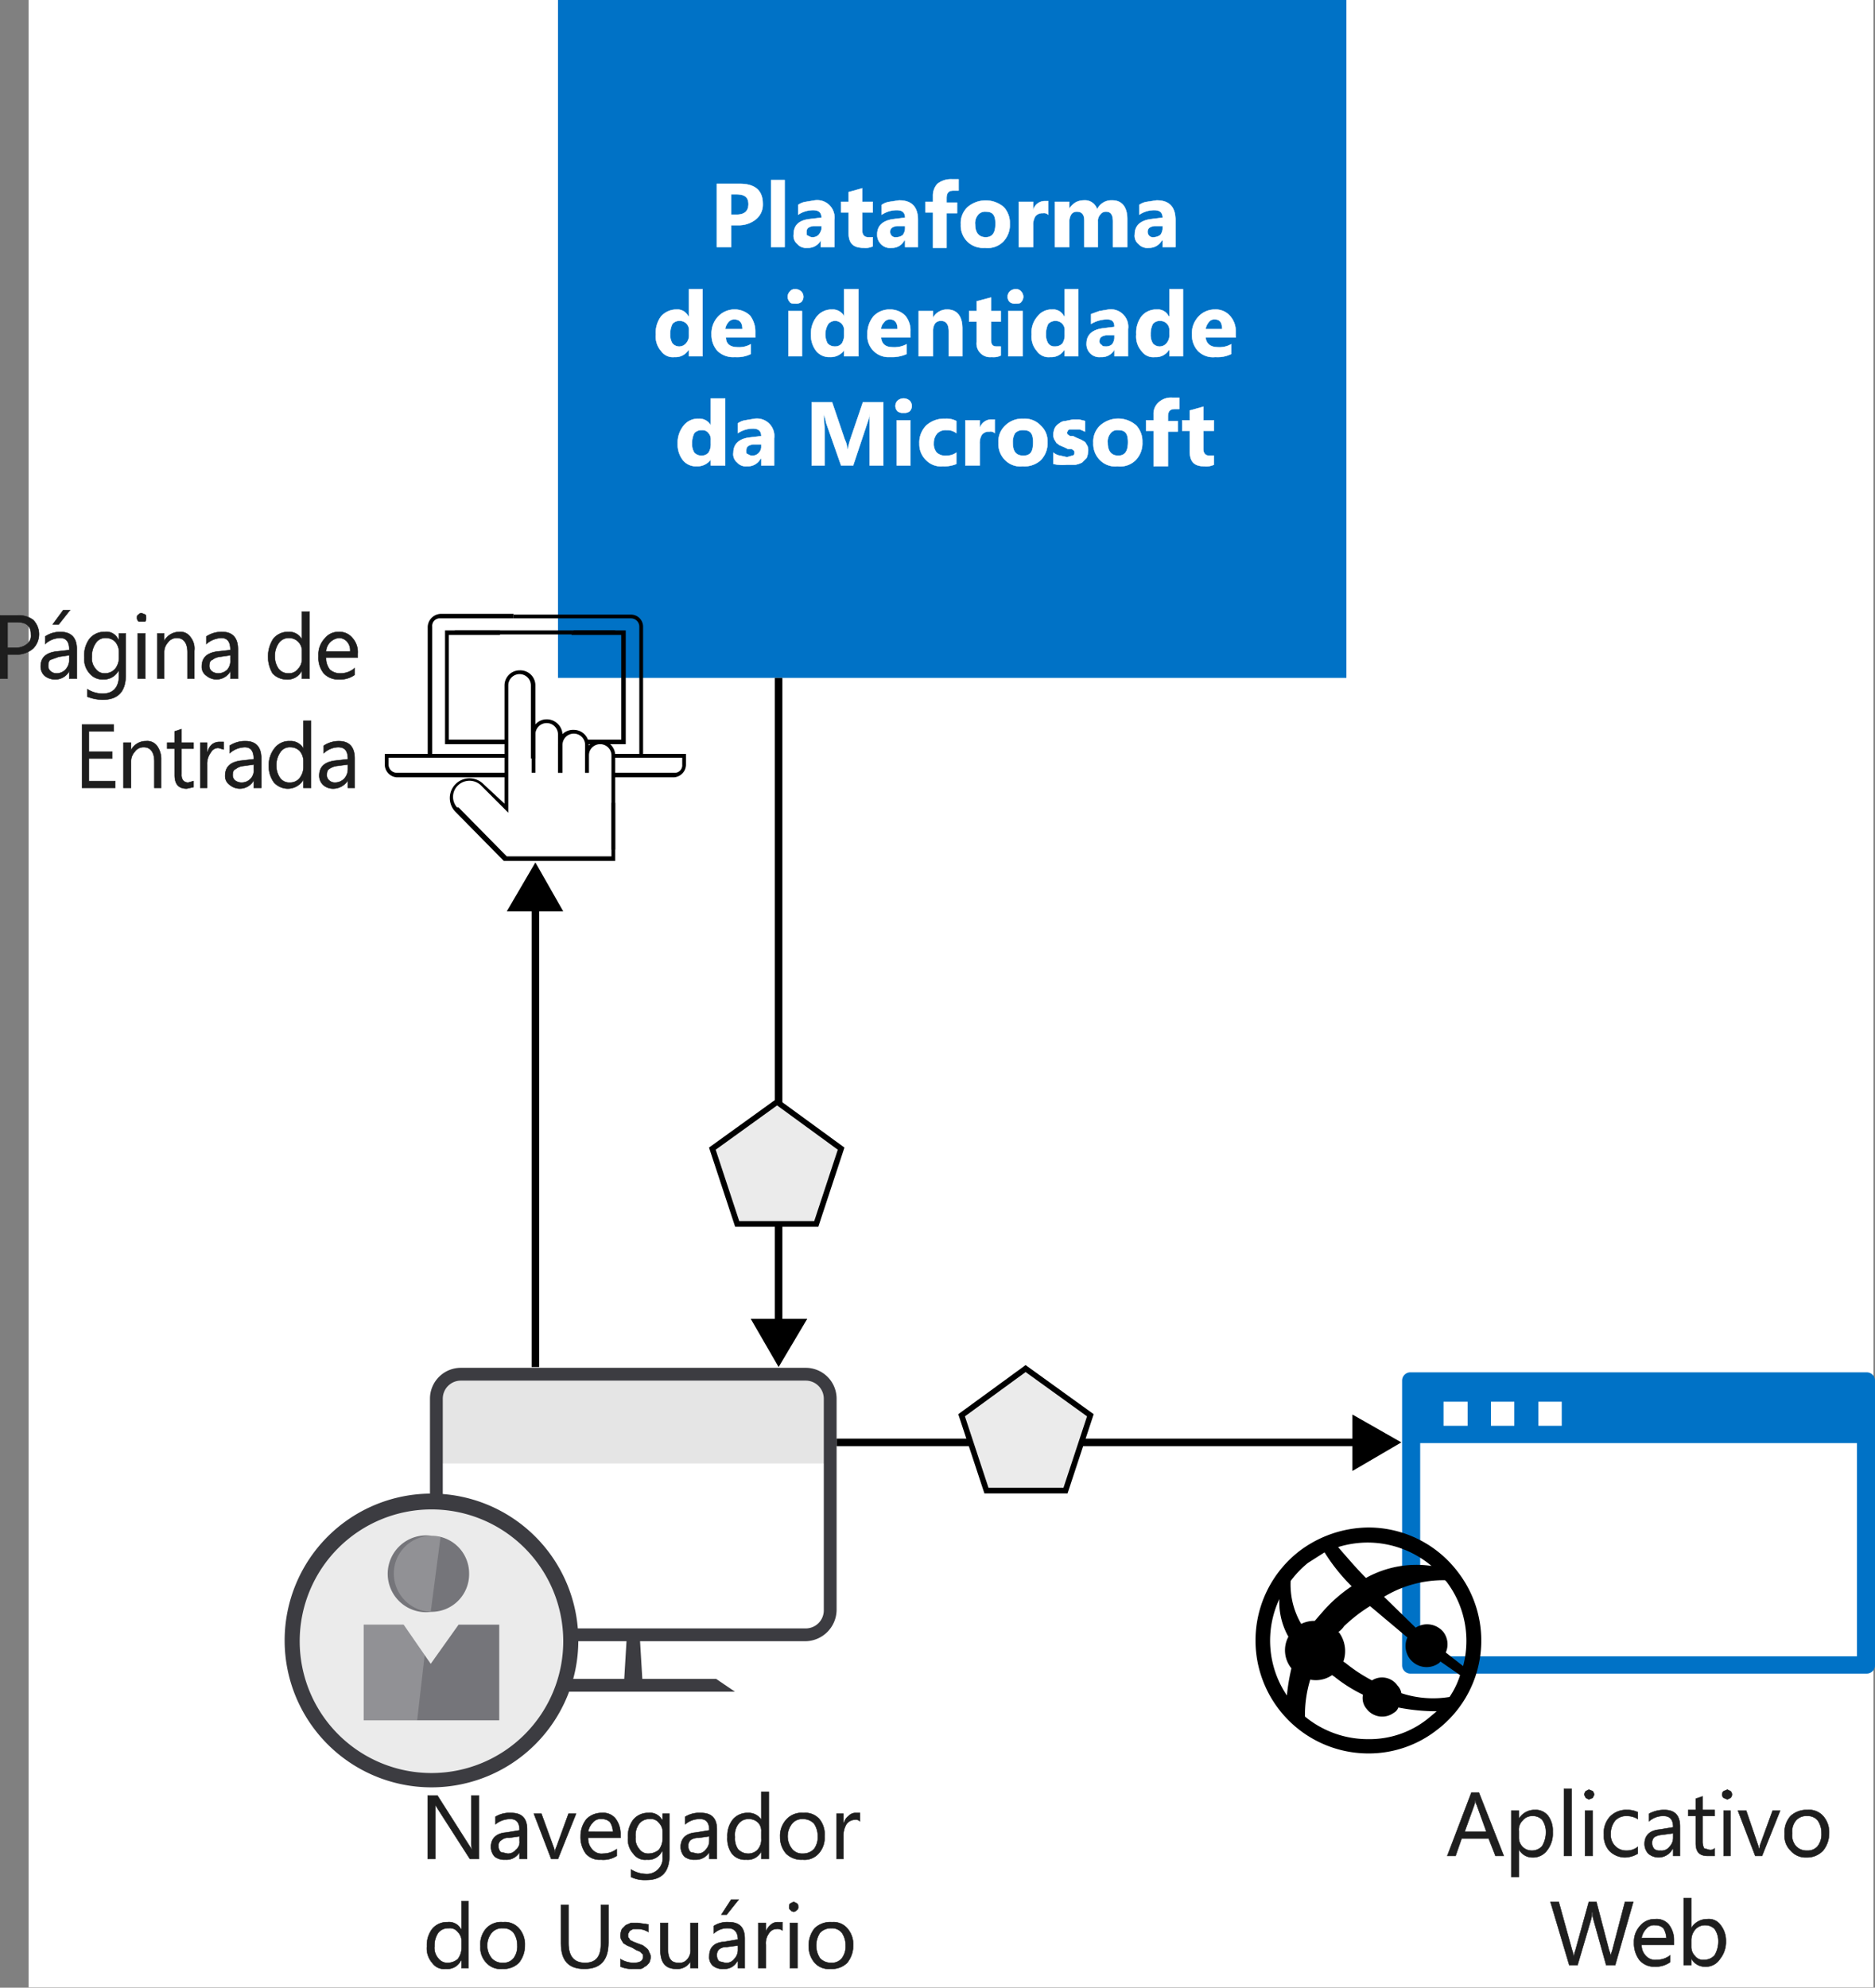 <svg xmlns="http://www.w3.org/2000/svg" xmlns:xlink="http://www.w3.org/1999/xlink" viewBox="0 0 249 263.9"><rect x="0" y="0" width="249" height="263.9" fill="#808080" stroke="none"/><defs><clipPath id="a" transform="translate(-4.9)"><rect x="62" y="176.5" width="54" height="54" fill="none"/></clipPath></defs><title>OJ104327268</title><rect x="3.8" width="245" height="263.87" fill="#fff"/><rect x="74.1" width="104.7" height="90" fill="#0072c6"/><path d="M62.3,100.3h-.6V83.2a1.8,1.8,0,0,1,1.7-1.7h9.7v.6H63.4a1,1,0,0,0-1.1,1.1h0v17.1Z" transform="translate(-4.9)"/><path d="M90.3,100.3h-.5V83.2a1.1,1.1,0,0,0-1.1-1.1H73.1v-.5H88.7a1.6,1.6,0,0,1,1.6,1.6Z" transform="translate(-4.9)"/><polygon points="67.3 98.8 59.1 98.8 59.1 83.7 66.4 83.7 66.4 84.3 59.6 84.3 59.6 98.2 67.3 98.2 67.3 98.8"/><polygon points="83.1 98.8 77.8 98.8 77.8 98.2 82.5 98.2 82.5 84.3 75.9 84.3 75.9 83.7 83.1 83.7 83.1 98.8"/><path d="M94.4,103.2H86.3v-.6h8.1a1,1,0,0,0,1.1-1.1v-.9H86.3v-.5H96v1.4A1.7,1.7,0,0,1,94.4,103.2Z" transform="translate(-4.9)"/><path d="M72,103.2H57.6a1.7,1.7,0,0,1-1.6-1.7v-1.4H72.2v.5H56.5v.9a1.1,1.1,0,0,0,1.1,1.1H72Z" transform="translate(-4.9)"/><rect x="76.2" y="83.7" width="5.5" height="0.53"/><rect x="60.4" y="83.7" width="15.5" height="0.53"/><path d="M79.6,102.6H79V97.5A1.5,1.5,0,0,0,77.5,96,1.5,1.5,0,0,0,76,97.5h0v5.1h-.5V97.5a2,2,0,0,1,2-2,2.1,2.1,0,0,1,2.1,2Z" transform="translate(-4.9)"/><path d="M83.1,102.6h-.5V98.9a1.5,1.5,0,0,0-1.5-1.5,1.5,1.5,0,0,0-1.5,1.5h0v3.7H79V98.9a2,2,0,0,1,2.1-2,2,2,0,0,1,2,2Z" transform="translate(-4.9)"/><path d="M86.6,112.8h-.5V100.3a1.5,1.5,0,1,0-3,0h0v2.3h-.5v-2.3a2,2,0,1,1,4,0Z" transform="translate(-4.9)"/><path d="M86.6,114.3H71.8l-6.4-6.5a2.6,2.6,0,1,1,3.7-3.7l2.8,2.6V91a2,2,0,0,1,2-2A2,2,0,0,1,76,91v9.7h-.6V91a1.5,1.5,0,0,0-1.5-1.5A1.5,1.5,0,0,0,72.4,91h0v16.9l-3.6-3.6a2.2,2.2,0,0,0-3-.1,2.1,2.1,0,0,0-.2,3h.2l6.4,6.5H86.1v-7.1h.5Z" transform="translate(-4.9)"/><g clip-path="url(#a)"><path d="M111.9,182.4H66.1a3.2,3.2,0,0,0-3.2,3.3v28.1a3.2,3.2,0,0,0,3.2,3.2h45.8a3.3,3.3,0,0,0,3.3-3.2V185.7A3.4,3.4,0,0,0,111.9,182.4Z" transform="translate(-4.9)" fill="#fff"/></g><g clip-path="url(#a)"><path d="M115.2,185.4v8.9H62.8v-8.9a3.1,3.1,0,0,1,2.9-3h46.6A3.1,3.1,0,0,1,115.2,185.4Z" transform="translate(-4.9)" fill="#e5e5e5"/></g><g clip-path="url(#a)"><path d="M111.9,181.6H66.1a4.1,4.1,0,0,0-4.1,4.1v28.1a4.1,4.1,0,0,0,4.1,4.1h22l-.3,5H78l-2.5,1.7h27l-2.5-1.7H90.2l-.3-5h22a4.2,4.2,0,0,0,4.1-4.1V185.6A4.1,4.1,0,0,0,111.9,181.6Zm2.4,32.2a2.4,2.4,0,0,1-2.4,2.4H66.1a2.4,2.4,0,0,1-2.4-2.4V185.7a2.4,2.4,0,0,1,2.4-2.4h45.8a2.4,2.4,0,0,1,2.4,2.4v28.1Z" transform="translate(-4.9)" fill="#3c3c41"/></g><ellipse cx="57.3" cy="217.9" rx="18.5" ry="18.5" fill="#ebebeb"/><path d="M62.2,237.3a19.5,19.5,0,1,1,19.5-19.5A19.5,19.5,0,0,1,62.2,237.3Zm0-36.9a17.5,17.5,0,1,0,17.5,17.5A17.5,17.5,0,0,0,62.2,200.4Z" transform="translate(-4.9)" fill="#3c3c41"/><path d="M67.2,208.9a5,5,0,0,1-5,5.1,5.1,5.1,0,1,1,0-10.1,5,5,0,0,1,5,5" transform="translate(-4.9)" fill="#75757a"/><polygon points="60.9 215.7 57.2 220.9 53.6 215.7 48.3 215.7 48.3 228.4 66.3 228.4 66.3 215.7 60.9 215.7" fill="#75757a"/><path d="M57.2,208.9a5.1,5.1,0,0,0,4.9,5.1l1.3-9.9a2.5,2.5,0,0,0-1.2-.2,5,5,0,0,0-5,5" transform="translate(-4.9)" fill="#fff" opacity="0.2" style="isolation:isolate"/><polygon points="53.6 215.7 48.3 215.7 48.3 228.4 55.4 228.4 56.4 219.7 53.6 215.7" fill="#fff" opacity="0.2" style="isolation:isolate"/><line x1="71.1" y1="181.5" x2="71.1" y2="119.9" fill="none" stroke="#000" stroke-miterlimit="10"/><polygon points="74.8 121 71.1 114.5 67.3 121 74.8 121"/><line x1="103.4" y1="176.2" x2="103.4" y2="90" fill="none" stroke="#000" stroke-miterlimit="10"/><polygon points="107.2 175.1 103.4 181.5 99.7 175.1 107.2 175.1"/><rect x="188.6" y="190.4" width="58" height="31.27" fill="#fff"/><path d="M253.9,183.3a1.1,1.1,0,0,0-1.1-1.1H192.2a1.1,1.1,0,0,0-1.1,1.1v37.8a1.1,1.1,0,0,0,1.1,1.1h60.6a1.1,1.1,0,0,0,1.1-1.1Zm-54.1,6h-3.2v-3.2h3.2Zm6.2,0h-3.1v-3.2H206Zm6.3,0h-3.1v-3.2h3.1Zm-18.8,2.3h58v28.3h-58V191.6Z" transform="translate(-4.9)" fill="#0072c6"/><path d="M198.5,208.7a14.9,14.9,0,0,0-11.9-5.9,15.4,15.4,0,0,0-9.1,3.1,15,15,0,0,0,9.1,26.9,14.7,14.7,0,0,0,9.1-3.1A14.9,14.9,0,0,0,198.5,208.7Zm.7,12.5-2.3-1.8a2.7,2.7,0,0,0-.3-2.7,2.8,2.8,0,0,0-3.7-.6l-4.2-4.1a15.2,15.2,0,0,1,8.1-2.2l.2.2A13,13,0,0,1,199.2,221.2Zm-8.2,3.6a1.9,1.9,0,0,0-.5-1,2.5,2.5,0,0,0-3.4-.7,20.9,20.9,0,0,1-3.5-2.3l-.3-.2a4.2,4.2,0,0,0-.6-3.9h-.1a3,3,0,0,0,.8-.8,20.6,20.6,0,0,1,3.5-2.7h-.1l5,4.2a2.8,2.8,0,0,0,.3,2.8,2.8,2.8,0,0,0,3.9.6l.2-.2,2.6,1.8a11.1,11.1,0,0,1-1.4,2.9A13.5,13.5,0,0,1,191,224.8Zm4-16.9a13.8,13.8,0,0,0-8.7,1.6c-1.2-1.2-2.4-2.6-3.7-4.1a13.4,13.4,0,0,1,4-.6A13.2,13.2,0,0,1,195,207.9Zm-16.4-.4,2.2-1.4a24.5,24.5,0,0,0,3.6,4.5,19.9,19.9,0,0,0-3.6,3.1l-1.3,1.5a3.9,3.9,0,0,0-1.8.4,10.3,10.3,0,0,1-1.4-5.7A13.1,13.1,0,0,1,178.6,207.5Zm-3.8,4.8a9.3,9.3,0,0,0,1.2,5,3.8,3.8,0,0,0,.4,4.2h0a27,27,0,0,0-.6,3.6A13,13,0,0,1,174.8,212.3Zm19.7,15.9a12.4,12.4,0,0,1-7.9,2.7,13.1,13.1,0,0,1-8.4-3,16,16,0,0,1,.7-4.9,3.8,3.8,0,0,0,2.9-.6l.3.2a19.9,19.9,0,0,0,3.8,2.4,2.2,2.2,0,0,0,.5,1.9,2.6,2.6,0,0,0,3.6.5,1.3,1.3,0,0,0,.6-.7,26.3,26.3,0,0,0,5.1.5Z" transform="translate(-4.9)"/><line x1="111.1" y1="191.5" x2="180.7" y2="191.5" fill="none" stroke="#000" stroke-miterlimit="10"/><polygon points="179.6 195.3 186.1 191.5 179.6 187.8 179.6 195.3"/><polygon points="103.2 146.3 94.6 152.5 97.9 162.5 108.4 162.5 111.7 152.5 103.2 146.3" fill="#ebebeb" stroke="#000" stroke-miterlimit="10" stroke-width="0.75"/><polygon points="136.2 181.7 127.7 187.9 131 197.9 141.5 197.9 144.8 187.9 136.2 181.7" fill="#ebebeb" stroke="#000" stroke-miterlimit="10" stroke-width="0.75"/><path d="M5.9,86.9v3.2h-1V81.7H7.3a3.2,3.2,0,0,1,2,.6,2.7,2.7,0,0,1,0,3.8,3.4,3.4,0,0,1-2.3.8Zm0-4.3V86H7a2.3,2.3,0,0,0,1.5-.5A1.4,1.4,0,0,0,9,84.2c0-1.1-.6-1.6-1.9-1.6Z" transform="translate(-4.9)" fill="#1e1e1e" stroke="#1e1e1e" stroke-miterlimit="10" stroke-width="0.06"/><path d="M15.1,90.1h-1v-1h0a2.1,2.1,0,0,1-1.9,1.1,2.2,2.2,0,0,1-1.4-.5,1.7,1.7,0,0,1-.5-1.2c0-1.2.7-1.8,2-2l1.8-.2c0-1.1-.4-1.6-1.2-1.6a3,3,0,0,0-2,.8v-1a3.6,3.6,0,0,1,2-.6c1.5,0,2.2.8,2.2,2.3Zm-1-3.1-1.4.2-1.1.4c-.2.1-.3.4-.3.8a.9.9,0,0,0,.3.7,1.2,1.2,0,0,0,.9.3,1.6,1.6,0,0,0,1.1-.5,1.9,1.9,0,0,0,.5-1.3Zm.1-6-1.5,1.9h-.8L13.3,81Z" transform="translate(-4.9)" fill="#1e1e1e" stroke="#1e1e1e" stroke-miterlimit="10" stroke-width="0.06"/><path d="M21.6,89.6c0,2.2-1,3.3-3.1,3.3a5.9,5.9,0,0,1-2-.4v-1a3.9,3.9,0,0,0,2,.6c1.4,0,2.2-.8,2.2-2.4v-.6h-.1a2.2,2.2,0,0,1-2,1.1,2.2,2.2,0,0,1-1.8-.8,2.8,2.8,0,0,1-.7-2.1,3.7,3.7,0,0,1,.7-2.5,2.5,2.5,0,0,1,2-.9,1.7,1.7,0,0,1,1.8,1h.1v-.8h.9Zm-.9-2.2v-.9a2.1,2.1,0,0,0-.5-1.3,1.7,1.7,0,0,0-1.2-.5,1.5,1.5,0,0,0-1.4.7,3,3,0,0,0-.5,1.8,2.1,2.1,0,0,0,.5,1.6,1.4,1.4,0,0,0,1.2.6,1.8,1.8,0,0,0,1.4-.6A2.4,2.4,0,0,0,20.7,87.4Z" transform="translate(-4.9)" fill="#1e1e1e" stroke="#1e1e1e" stroke-miterlimit="10" stroke-width="0.06"/><path d="M23.7,82.5h-.4a.6.6,0,0,1-.2-.5c0-.2,0-.3.2-.4a.5.5,0,0,1,.4-.2l.5.2c.1.1.1.2.1.4a.9.9,0,0,1-.1.5Zm.5,7.6h-1v-6h1Z" transform="translate(-4.9)" fill="#1e1e1e" stroke="#1e1e1e" stroke-miterlimit="10" stroke-width="0.06"/><path d="M30.7,90.1h-.9V86.6c0-1.2-.5-1.9-1.4-1.9a1.4,1.4,0,0,0-1.2.6,1.9,1.9,0,0,0-.5,1.3v3.5h-.9v-6h.9v1h0a2.3,2.3,0,0,1,2-1.2,1.6,1.6,0,0,1,1.5.7,2.4,2.4,0,0,1,.5,1.8Z" transform="translate(-4.9)" fill="#1e1e1e" stroke="#1e1e1e" stroke-miterlimit="10" stroke-width="0.06"/><path d="M36.5,90.1h-1v-1h0a2.1,2.1,0,0,1-3.2.6,1.4,1.4,0,0,1-.6-1.2c0-1.2.7-1.8,2-2l1.8-.2c0-1.1-.4-1.6-1.2-1.6a3.2,3.2,0,0,0-2,.8v-1a3.7,3.7,0,0,1,2.1-.6c1.4,0,2.1.8,2.1,2.3Zm-1-3.1-1.4.2a1.9,1.9,0,0,0-1,.4c-.3.1-.4.4-.4.8a.9.9,0,0,0,.3.7,1.4,1.4,0,0,0,.9.3,1.7,1.7,0,0,0,1.2-.5,1.8,1.8,0,0,0,.4-1.3Z" transform="translate(-4.9)" fill="#1e1e1e" stroke="#1e1e1e" stroke-miterlimit="10" stroke-width="0.06"/><path d="M46,90.1H45V89h0a2.1,2.1,0,0,1-2.1,1.2,2.5,2.5,0,0,1-1.8-.8,4.4,4.4,0,0,1,.1-4.6,2.5,2.5,0,0,1,2-.9,1.9,1.9,0,0,1,1.8,1h0V81.2h1Zm-1-2.7v-.9a1.7,1.7,0,0,0-1.7-1.8,1.6,1.6,0,0,0-1.4.7,3,3,0,0,0-.5,1.8,2.8,2.8,0,0,0,.5,1.6,1.6,1.6,0,0,0,1.3.6,1.5,1.5,0,0,0,1.3-.6A1.9,1.9,0,0,0,45,87.4Z" transform="translate(-4.9)" fill="#1e1e1e" stroke="#1e1e1e" stroke-miterlimit="10" stroke-width="0.06"/><path d="M52.4,87.3H48.2a2.5,2.5,0,0,0,.5,1.6,2,2,0,0,0,1.4.5,2.8,2.8,0,0,0,1.9-.7v.9a3.3,3.3,0,0,1-2.1.6,2.6,2.6,0,0,1-2-.8,3.3,3.3,0,0,1-.7-2.3,3.1,3.1,0,0,1,.8-2.3,2.3,2.3,0,0,1,1.9-.9,2.2,2.2,0,0,1,1.8.8,2.8,2.8,0,0,1,.7,2.1Zm-1-.8a1.7,1.7,0,0,0-.4-1.3,1.4,1.4,0,0,0-1.1-.5,1.9,1.9,0,0,0-1.7,1.8Z" transform="translate(-4.9)" fill="#1e1e1e" stroke="#1e1e1e" stroke-miterlimit="10" stroke-width="0.06"/><path d="M20.2,104.6H15.8V96.2H20v.9H16.7v2.7h3.1v.9H16.7v3h3.5Z" transform="translate(-4.9)" fill="#1e1e1e" stroke="#1e1e1e" stroke-miterlimit="10" stroke-width="0.06"/><path d="M26.3,104.6h-.9v-3.5c0-1.2-.5-1.9-1.4-1.9a1.4,1.4,0,0,0-1.2.6,1.9,1.9,0,0,0-.5,1.3v3.5h-1v-6h1v1h0a2.2,2.2,0,0,1,2-1.2,1.6,1.6,0,0,1,1.5.7,3,3,0,0,1,.5,1.8Z" transform="translate(-4.9)" fill="#1e1e1e" stroke="#1e1e1e" stroke-miterlimit="10" stroke-width="0.06"/><path d="M30.6,104.5l-.9.2c-1.1,0-1.6-.6-1.6-1.8V99.4h-1v-.8h1V97.1l.9-.3v1.8h1.6v.8H29v3.4a1.3,1.3,0,0,0,.2.8.9.9,0,0,0,.7.3l.7-.2Z" transform="translate(-4.9)" fill="#1e1e1e" stroke="#1e1e1e" stroke-miterlimit="10" stroke-width="0.06"/><path d="M34.6,99.5l-.7-.2a1.1,1.1,0,0,0-1,.6,2.5,2.5,0,0,0-.5,1.6v3.1h-.9v-6h.9v1.2h.1a1.7,1.7,0,0,1,.6-1,1.6,1.6,0,0,1,.9-.3h.6Z" transform="translate(-4.9)" fill="#1e1e1e" stroke="#1e1e1e" stroke-miterlimit="10" stroke-width="0.06"/><path d="M39.6,104.6h-1v-1h0a2.1,2.1,0,0,1-3.2.6,1.4,1.4,0,0,1-.6-1.2c0-1.2.7-1.8,2-2l1.8-.2c0-1.1-.4-1.6-1.2-1.6a3.2,3.2,0,0,0-2,.8V99a3.7,3.7,0,0,1,2.1-.6c1.4,0,2.1.8,2.1,2.3Zm-1-3.1-1.4.2a1.9,1.9,0,0,0-1,.4c-.3.1-.4.4-.4.8a.9.9,0,0,0,.3.7,1.4,1.4,0,0,0,.9.3,1.6,1.6,0,0,0,1.6-1.8Z" transform="translate(-4.9)" fill="#1e1e1e" stroke="#1e1e1e" stroke-miterlimit="10" stroke-width="0.06"/><path d="M46.2,104.6h-1v-1.1h0a2.4,2.4,0,0,1-2.1,1.2,2.5,2.5,0,0,1-1.8-.8,3.6,3.6,0,0,1-.7-2.2,3.6,3.6,0,0,1,.8-2.4,2.4,2.4,0,0,1,2-.9,1.9,1.9,0,0,1,1.8,1h0V95.7h1Zm-1-2.7V101a2.1,2.1,0,0,0-.5-1.3,1.7,1.7,0,0,0-1.2-.5,1.5,1.5,0,0,0-1.4.7,3,3,0,0,0-.5,1.8,2.8,2.8,0,0,0,.5,1.6,1.5,1.5,0,0,0,1.3.6,1.6,1.6,0,0,0,1.3-.6A2.4,2.4,0,0,0,45.2,101.9Z" transform="translate(-4.9)" fill="#1e1e1e" stroke="#1e1e1e" stroke-miterlimit="10" stroke-width="0.06"/><path d="M52,104.6h-.9v-1h0a2.3,2.3,0,0,1-1.9,1.1,2,2,0,0,1-1.4-.5,1.7,1.7,0,0,1-.5-1.2c0-1.2.7-1.8,2-2l1.8-.2c0-1.1-.4-1.6-1.3-1.6a2.9,2.9,0,0,0-1.9.8V99a3.6,3.6,0,0,1,2-.6c1.4,0,2.1.8,2.1,2.3Zm-.9-3.1-1.5.2a2.3,2.3,0,0,0-1,.4c-.2.1-.3.4-.3.8a.9.9,0,0,0,.3.7,1.1,1.1,0,0,0,.8.3,1.7,1.7,0,0,0,1.2-.5,1.9,1.9,0,0,0,.5-1.3Z" transform="translate(-4.9)" fill="#1e1e1e" stroke="#1e1e1e" stroke-miterlimit="10" stroke-width="0.06"/><path d="M68.5,246.8H67.3L63,240.1l-.3-.5h0v7.2h-1v-8.4H63l4.2,6.6.4.6h0a4.5,4.5,0,0,1-.1-1.3v-5.9h1Z" transform="translate(-4.9)" fill="#1e1e1e" stroke="#1e1e1e" stroke-miterlimit="10" stroke-width="0.06"/><path d="M74.9,246.8h-1v-.9h0a2,2,0,0,1-1.9,1,2.1,2.1,0,0,1-1.4-.4,1.9,1.9,0,0,1-.5-1.3c0-1.1.7-1.8,2-1.9l1.8-.3q0-1.5-1.2-1.5a3.1,3.1,0,0,0-2,.7v-1a3.6,3.6,0,0,1,2.1-.5c1.4,0,2.1.7,2.1,2.2Zm-1-3-1.4.2a1.3,1.3,0,0,0-1,.3.8.8,0,0,0-.4.8,1.1,1.1,0,0,0,.3.8l.9.2a1.3,1.3,0,0,0,1.1-.5,1.3,1.3,0,0,0,.5-1.2Z" transform="translate(-4.9)" fill="#1e1e1e" stroke="#1e1e1e" stroke-miterlimit="10" stroke-width="0.06"/><path d="M81.4,240.8l-2.4,6h-.9l-2.3-6h1l1.6,4.4a3.1,3.1,0,0,1,.2.8h0a1.9,1.9,0,0,1,.2-.8l1.6-4.4Z" transform="translate(-4.9)" fill="#1e1e1e" stroke="#1e1e1e" stroke-miterlimit="10" stroke-width="0.06"/><path d="M87.3,244H83a2.1,2.1,0,0,0,.6,1.6,1.6,1.6,0,0,0,1.4.5,3,3,0,0,0,1.8-.6v.9a3.3,3.3,0,0,1-2.1.5,2.4,2.4,0,0,1-2-.8,3.7,3.7,0,0,1-.7-2.3,3.6,3.6,0,0,1,.8-2.3,2.8,2.8,0,0,1,2-.8,2.1,2.1,0,0,1,1.8.7,3.3,3.3,0,0,1,.7,2.1Zm-1-.8a2.5,2.5,0,0,0-.4-1.3,1.5,1.5,0,0,0-1.1-.4,1.3,1.3,0,0,0-1.2.5,2.3,2.3,0,0,0-.6,1.2Z" transform="translate(-4.9)" fill="#1e1e1e" stroke="#1e1e1e" stroke-miterlimit="10" stroke-width="0.06"/><path d="M93.8,246.3c0,2.2-1,3.3-3.1,3.3a4.2,4.2,0,0,1-2-.4v-1a3.8,3.8,0,0,0,1.9.6,2.1,2.1,0,0,0,2.3-2.3v-.7h-.1a2,2,0,0,1-2,1.1,1.9,1.9,0,0,1-1.8-.8,2.8,2.8,0,0,1-.7-2.1,3.6,3.6,0,0,1,.7-2.4,2.5,2.5,0,0,1,2-.9,1.8,1.8,0,0,1,1.8.9h.1v-.8h.9Zm-.9-2.2v-.9a1.7,1.7,0,0,0-.5-1.2,1.3,1.3,0,0,0-1.2-.5,1.7,1.7,0,0,0-1.4.6,2.6,2.6,0,0,0-.5,1.8,2.1,2.1,0,0,0,.5,1.6,1.4,1.4,0,0,0,1.2.6,2.2,2.2,0,0,0,1.4-.5A2.5,2.5,0,0,0,92.9,244.1Z" transform="translate(-4.9)" fill="#1e1e1e" stroke="#1e1e1e" stroke-miterlimit="10" stroke-width="0.06"/><path d="M100.1,246.8h-1v-.9h0a2.1,2.1,0,0,1-1.9,1,2.1,2.1,0,0,1-1.4-.4,1.9,1.9,0,0,1-.5-1.3c0-1.1.7-1.8,2-1.9l1.8-.3q0-1.5-1.2-1.5a2.9,2.9,0,0,0-2,.7v-1a3.6,3.6,0,0,1,2.1-.5c1.4,0,2.1.7,2.1,2.2Zm-1-3-1.4.2a1.8,1.8,0,0,0-1.1.3,1,1,0,0,0-.3.8,1.1,1.1,0,0,0,.3.8l.9.2a1.3,1.3,0,0,0,1.1-.5,1.7,1.7,0,0,0,.5-1.2Z" transform="translate(-4.9)" fill="#1e1e1e" stroke="#1e1e1e" stroke-miterlimit="10" stroke-width="0.06"/><path d="M107,246.8h-1v-1h0a2,2,0,0,1-2,1.1,2.2,2.2,0,0,1-1.9-.8,3.4,3.4,0,0,1-.6-2.2,3.5,3.5,0,0,1,.7-2.3,2.5,2.5,0,0,1,2-.9,2,2,0,0,1,1.8.9h0v-3.7h1Zm-1-2.7v-.9a1.6,1.6,0,0,0-.4-1.2,1.7,1.7,0,0,0-1.3-.5,1.6,1.6,0,0,0-1.3.6,2.4,2.4,0,0,0-.5,1.8,2.5,2.5,0,0,0,.4,1.6,1.8,1.8,0,0,0,1.3.6,1.7,1.7,0,0,0,1.3-.5A2,2,0,0,0,106,244.1Z" transform="translate(-4.9)" fill="#1e1e1e" stroke="#1e1e1e" stroke-miterlimit="10" stroke-width="0.06"/><path d="M111.5,246.9a2.9,2.9,0,0,1-2.2-.8,3.3,3.3,0,0,1-.8-2.2,3.2,3.2,0,0,1,.9-2.4,2.7,2.7,0,0,1,2.2-.8,2.5,2.5,0,0,1,2.1.8,3.2,3.2,0,0,1,.7,2.3,3.1,3.1,0,0,1-.8,2.3A2.5,2.5,0,0,1,111.5,246.9Zm0-5.4a1.7,1.7,0,0,0-1.4.6,2.7,2.7,0,0,0,0,3.4,1.7,1.7,0,0,0,1.4.6,2,2,0,0,0,1.5-.6,2.6,2.6,0,0,0,.5-1.7,2.9,2.9,0,0,0-.5-1.7A2,2,0,0,0,111.5,241.5Z" transform="translate(-4.9)" fill="#1e1e1e" stroke="#1e1e1e" stroke-miterlimit="10" stroke-width="0.06"/><path d="M119.1,241.8a.8.8,0,0,0-.7-.2,1.4,1.4,0,0,0-1.1.6,3,3,0,0,0-.4,1.5v3.1H116v-6h.9V242h.1a1.5,1.5,0,0,1,.6-.9,1.2,1.2,0,0,1,.9-.4h.6Z" transform="translate(-4.9)" fill="#1e1e1e" stroke="#1e1e1e" stroke-miterlimit="10" stroke-width="0.06"/><path d="M67.1,261.3h-.9v-1h-.1a2,2,0,0,1-2,1.1,1.9,1.9,0,0,1-1.8-.8,2.9,2.9,0,0,1-.7-2.2,3.5,3.5,0,0,1,.7-2.3,2.5,2.5,0,0,1,2-.9,1.8,1.8,0,0,1,1.8.9h.1v-3.7h.9Zm-.9-2.7v-.9a1.7,1.7,0,0,0-.5-1.2,1.3,1.3,0,0,0-1.2-.5,1.7,1.7,0,0,0-1.4.6,3,3,0,0,0-.5,1.8,2.1,2.1,0,0,0,.5,1.6,1.5,1.5,0,0,0,1.3.6,2.1,2.1,0,0,0,1.3-.5A2.5,2.5,0,0,0,66.2,258.6Z" transform="translate(-4.9)" fill="#1e1e1e" stroke="#1e1e1e" stroke-miterlimit="10" stroke-width="0.06"/><path d="M71.6,261.4a2.5,2.5,0,0,1-2.1-.8,2.9,2.9,0,0,1-.8-2.2,3.2,3.2,0,0,1,.8-2.4,2.7,2.7,0,0,1,2.2-.8,2.5,2.5,0,0,1,2.1.8,3.2,3.2,0,0,1,.8,2.3,3.6,3.6,0,0,1-.8,2.3A2.9,2.9,0,0,1,71.6,261.4Zm.1-5.4a1.8,1.8,0,0,0-1.5.6,2.7,2.7,0,0,0,0,3.4,1.9,1.9,0,0,0,1.5.6,1.7,1.7,0,0,0,1.4-.6,2.6,2.6,0,0,0,.5-1.7,2.9,2.9,0,0,0-.5-1.7A1.7,1.7,0,0,0,71.7,256Z" transform="translate(-4.9)" fill="#1e1e1e" stroke="#1e1e1e" stroke-miterlimit="10" stroke-width="0.06"/><path d="M85.7,257.9c0,2.4-1.1,3.5-3.2,3.5s-3.1-1.1-3.1-3.4v-5.1h1V258c0,1.7.7,2.6,2.2,2.6s2.1-.9,2.1-2.5v-5.2h1Z" transform="translate(-4.9)" fill="#1e1e1e" stroke="#1e1e1e" stroke-miterlimit="10" stroke-width="0.06"/><path d="M87.3,261.1v-1a3.4,3.4,0,0,0,1.7.5c.8,0,1.3-.2,1.3-.8s-.1-.3-.1-.4l-.3-.3-.5-.2-.5-.3-.7-.3-.5-.3-.3-.5a1.3,1.3,0,0,1-.1-.6,2.4,2.4,0,0,1,.2-.8l.5-.5.7-.3h.9l1.4.2v1a2.8,2.8,0,0,0-1.5-.4H89l-.4.2c-.1.1-.2.2-.2.3a.4.4,0,0,0-.1.3c0,.2,0,.3.1.4s.1.2.2.3l.4.2.5.2.8.3.5.4a.9.9,0,0,1,.3.5,1.1,1.1,0,0,1,.2.6,1.9,1.9,0,0,1-.2.8c-.2.2-.3.4-.6.5a.9.9,0,0,1-.7.3h-.9A3.8,3.8,0,0,1,87.3,261.1Z" transform="translate(-4.9)" fill="#1e1e1e" stroke="#1e1e1e" stroke-miterlimit="10" stroke-width="0.06"/><path d="M97.6,261.3h-1v-.9h0a2,2,0,0,1-1.9,1c-1.4,0-2.1-.8-2.1-2.5v-3.6h1v3.4c0,1.3.4,1.9,1.4,1.9a1.3,1.3,0,0,0,1.2-.5,1.8,1.8,0,0,0,.4-1.3v-3.5h1Z" transform="translate(-4.9)" fill="#1e1e1e" stroke="#1e1e1e" stroke-miterlimit="10" stroke-width="0.06"/><path d="M103.8,261.3h-.9v-.9h-.1a1.9,1.9,0,0,1-1.8,1,2,2,0,0,1-1.4-.4,1.5,1.5,0,0,1-.5-1.3c0-1.1.6-1.8,2-1.9l1.8-.3c0-1-.5-1.5-1.3-1.5a2.6,2.6,0,0,0-1.9.7v-1a3.3,3.3,0,0,1,2-.5c1.4,0,2.1.7,2.1,2.2Zm-.9-3-1.5.2a1.5,1.5,0,0,0-1,.3,1,1,0,0,0-.3.8,1.1,1.1,0,0,0,.3.8l.8.2a1.3,1.3,0,0,0,1.2-.5,1.7,1.7,0,0,0,.5-1.2Zm.1-6.1-1.6,2h-.7l1.3-2Z" transform="translate(-4.9)" fill="#1e1e1e" stroke="#1e1e1e" stroke-miterlimit="10" stroke-width="0.06"/><path d="M108.8,256.3a1.1,1.1,0,0,0-.8-.2,1.2,1.2,0,0,0-1,.6,2.2,2.2,0,0,0-.4,1.5v3.1h-1v-6h1v1.2h0a2,2,0,0,1,.6-.9,1.3,1.3,0,0,1,1-.4h.6Z" transform="translate(-4.9)" fill="#1e1e1e" stroke="#1e1e1e" stroke-miterlimit="10" stroke-width="0.06"/><path d="M110.3,253.8a.5.5,0,0,1-.4-.2.4.4,0,0,1-.2-.4c0-.2,0-.4.2-.5l.4-.2.4.2c.2.1.2.3.2.5a.4.4,0,0,1-.2.4A.5.5,0,0,1,110.3,253.8Zm.5,7.5h-1v-6h1Z" transform="translate(-4.9)" fill="#1e1e1e" stroke="#1e1e1e" stroke-miterlimit="10" stroke-width="0.06"/><path d="M115.2,261.4a2.5,2.5,0,0,1-2.1-.8,3.3,3.3,0,0,1-.8-2.2,3.6,3.6,0,0,1,.8-2.4,3,3,0,0,1,2.3-.8,2.4,2.4,0,0,1,2,.8,3.2,3.2,0,0,1,.8,2.3,3.6,3.6,0,0,1-.8,2.3A2.9,2.9,0,0,1,115.2,261.4Zm.1-5.4a2,2,0,0,0-1.5.6,3.1,3.1,0,0,0,0,3.4,2,2,0,0,0,1.5.6,1.7,1.7,0,0,0,1.4-.6,2.6,2.6,0,0,0,.5-1.7,2.9,2.9,0,0,0-.5-1.7A1.7,1.7,0,0,0,115.3,256Z" transform="translate(-4.9)" fill="#1e1e1e" stroke="#1e1e1e" stroke-miterlimit="10" stroke-width="0.06"/><path d="M204.6,246.4h-1.1l-.9-2.3H199l-.8,2.3h-1.1l3.2-8.4h1Zm-2.3-3.2-1.3-3.6c-.1-.1-.1-.3-.2-.6h0a3.5,3.5,0,0,1-.1.6l-1.3,3.6Z" transform="translate(-4.9)" fill="#1e1e1e" stroke="#1e1e1e" stroke-miterlimit="10" stroke-width="0.06"/><path d="M206.6,245.5h0v3.7h-1v-8.8h1v1.1h0a2.4,2.4,0,0,1,2.1-1.2,2.1,2.1,0,0,1,1.8.8,3.3,3.3,0,0,1,.6,2.1,3.6,3.6,0,0,1-.7,2.4,2.3,2.3,0,0,1-2,1A2,2,0,0,1,206.6,245.5Zm0-2.4v.9a1.7,1.7,0,0,0,1.7,1.7,1.8,1.8,0,0,0,1.4-.6,3.6,3.6,0,0,0,.5-1.9,2.8,2.8,0,0,0-.5-1.6,1.7,1.7,0,0,0-1.3-.5,1.6,1.6,0,0,0-1.3.6A1.7,1.7,0,0,0,206.6,243.1Z" transform="translate(-4.9)" fill="#1e1e1e" stroke="#1e1e1e" stroke-miterlimit="10" stroke-width="0.06"/><path d="M213.6,246.4h-1v-8.9h1Z" transform="translate(-4.9)" fill="#1e1e1e" stroke="#1e1e1e" stroke-miterlimit="10" stroke-width="0.06"/><path d="M215.9,238.9l-.4-.2-.2-.4a.8.8,0,0,1,.2-.5l.4-.2.5.2a.8.8,0,0,1,.2.5l-.2.4Zm.5,7.5h-1v-6h1Z" transform="translate(-4.9)" fill="#1e1e1e" stroke="#1e1e1e" stroke-miterlimit="10" stroke-width="0.06"/><path d="M222.4,246.1a3.4,3.4,0,0,1-1.7.5,2.9,2.9,0,0,1-2.1-.9,3,3,0,0,1-.7-2.1,3.2,3.2,0,0,1,.8-2.4,3,3,0,0,1,2.3-.9,3.2,3.2,0,0,1,1.4.3v.9a2.8,2.8,0,0,0-1.5-.4,2,2,0,0,0-1.5.6,2.8,2.8,0,0,0-.6,1.8,2.1,2.1,0,0,0,.6,1.6,2,2,0,0,0,1.5.6,2.3,2.3,0,0,0,1.5-.5Z" transform="translate(-4.9)" fill="#1e1e1e" stroke="#1e1e1e" stroke-miterlimit="10" stroke-width="0.06"/><path d="M228,246.4h-.9v-.9H227a2.1,2.1,0,0,1-3.2.6,1.9,1.9,0,0,1-.5-1.3c0-1.1.7-1.8,2-1.9l1.8-.3c0-1-.4-1.5-1.3-1.5a2.8,2.8,0,0,0-1.9.7v-1a4.2,4.2,0,0,1,2-.5c1.4,0,2.1.7,2.1,2.2Zm-.9-3-1.5.2a2.4,2.4,0,0,0-1,.3,1,1,0,0,0-.3.8,1.1,1.1,0,0,0,.3.8,1.1,1.1,0,0,0,.8.2,1.3,1.3,0,0,0,1.2-.5,1.7,1.7,0,0,0,.5-1.2Z" transform="translate(-4.9)" fill="#1e1e1e" stroke="#1e1e1e" stroke-miterlimit="10" stroke-width="0.06"/><path d="M232.6,246.4h-.9c-1.1,0-1.6-.5-1.6-1.7v-3.6h-1v-.8h1v-1.5l.9-.3v1.8h1.6v.8H231v3.4a2,2,0,0,0,.2.9l.7.2a.8.8,0,0,0,.7-.2Z" transform="translate(-4.9)" fill="#1e1e1e" stroke="#1e1e1e" stroke-miterlimit="10" stroke-width="0.06"/><path d="M234.3,238.9l-.5-.2a.6.6,0,0,1,0-.9l.5-.2.4.2a.6.6,0,0,1,0,.9Zm.4,7.5h-.9v-6h.9Z" transform="translate(-4.9)" fill="#1e1e1e" stroke="#1e1e1e" stroke-miterlimit="10" stroke-width="0.06"/><path d="M241.3,240.4l-2.4,6H238l-2.3-6h1.1l1.5,4.4a3.1,3.1,0,0,1,.2.8h0c.1-.3.1-.6.2-.8l1.6-4.4Z" transform="translate(-4.9)" fill="#1e1e1e" stroke="#1e1e1e" stroke-miterlimit="10" stroke-width="0.06"/><path d="M244.8,246.6a2.6,2.6,0,0,1-2.1-.9,2.7,2.7,0,0,1-.8-2.2,3.2,3.2,0,0,1,.8-2.4,3.1,3.1,0,0,1,2.2-.8,2.5,2.5,0,0,1,2.1.8,3.2,3.2,0,0,1,.8,2.3,3.6,3.6,0,0,1-.8,2.3A2.9,2.9,0,0,1,244.8,246.6Zm.1-5.5a1.8,1.8,0,0,0-1.5.6,2.3,2.3,0,0,0-.5,1.7,2.2,2.2,0,0,0,.5,1.7,1.9,1.9,0,0,0,1.5.6,1.7,1.7,0,0,0,1.4-.6,2.6,2.6,0,0,0,.5-1.7,2.9,2.9,0,0,0-.5-1.7A1.7,1.7,0,0,0,244.9,241.1Z" transform="translate(-4.9)" fill="#1e1e1e" stroke="#1e1e1e" stroke-miterlimit="10" stroke-width="0.06"/><path d="M221.8,252.5l-2.4,8.4h-1.2l-1.7-6.1a2.8,2.8,0,0,1-.1-.9h-.1a2.8,2.8,0,0,1-.1.9l-1.8,6.1h-1.1l-2.5-8.4h1.1l1.8,6.5c.1.2.1.5.2.8h0a3.1,3.1,0,0,1,.2-.8l1.8-6.5h1l1.7,6.5a1.9,1.9,0,0,1,.2.8h0a3.1,3.1,0,0,1,.2-.8l1.7-6.5Z" transform="translate(-4.9)" fill="#1e1e1e" stroke="#1e1e1e" stroke-miterlimit="10" stroke-width="0.06"/><path d="M227.2,258.2h-4.3a2,2,0,0,0,.6,1.5,1.6,1.6,0,0,0,1.4.5,2.8,2.8,0,0,0,1.8-.6v.9a3.3,3.3,0,0,1-2.1.6,2.5,2.5,0,0,1-2-.9,3.7,3.7,0,0,1-.7-2.3,3.1,3.1,0,0,1,.8-2.2,2.5,2.5,0,0,1,2-.9,2.1,2.1,0,0,1,1.8.7,3.3,3.3,0,0,1,.7,2.1Zm-1-.9a2.8,2.8,0,0,0-.4-1.3,1.5,1.5,0,0,0-1.1-.4,1.3,1.3,0,0,0-1.2.5,2.3,2.3,0,0,0-.6,1.2Z" transform="translate(-4.9)" fill="#1e1e1e" stroke="#1e1e1e" stroke-miterlimit="10" stroke-width="0.06"/><path d="M229.5,260h0v.9h-1V252h1v4h0a2.4,2.4,0,0,1,2.1-1.2,1.9,1.9,0,0,1,1.8.8,3.3,3.3,0,0,1,.7,2.1,3.6,3.6,0,0,1-.8,2.4,2.2,2.2,0,0,1-2,1A2,2,0,0,1,229.5,260Zm0-2.4v.9a1.7,1.7,0,0,0,.5,1.2,1.3,1.3,0,0,0,1.2.5,1.8,1.8,0,0,0,1.4-.6,3.6,3.6,0,0,0,.5-1.9,2.8,2.8,0,0,0-.5-1.6,1.7,1.7,0,0,0-1.2-.5,1.7,1.7,0,0,0-1.4.6A2.2,2.2,0,0,0,229.5,257.6Z" transform="translate(-4.9)" fill="#1e1e1e" stroke="#1e1e1e" stroke-miterlimit="10" stroke-width="0.06"/><path d="M102,29.9v2.9h-1.9V24.4h3c2.1,0,3.1.9,3.1,2.7a2.5,2.5,0,0,1-.9,2,3.6,3.6,0,0,1-2.4.8Zm0-4.1v2.7h.7c1.1,0,1.6-.5,1.6-1.4s-.5-1.3-1.6-1.3Z" transform="translate(-4.9)" fill="#fff" stroke="#fff" stroke-miterlimit="10" stroke-width="0.05"/><path d="M109.1,32.8h-1.8V23.9h1.8Z" transform="translate(-4.9)" fill="#fff" stroke="#fff" stroke-miterlimit="10" stroke-width="0.05"/><path d="M115.7,32.8h-1.8v-.9h0a1.9,1.9,0,0,1-1.8,1,1.5,1.5,0,0,1-1.3-.5,1.4,1.4,0,0,1-.5-1.3c0-1.1.6-1.8,2-2l1.7-.2c0-.7-.4-1-1.1-1a3.6,3.6,0,0,0-2,.6V27.2a2.3,2.3,0,0,1,1-.4l1.2-.2a2.3,2.3,0,0,1,2.6,2.6ZM114,30.4V30h-1.1c-.6.1-.9.3-.9.8s0,.4.2.5.3.2.6.2a1.1,1.1,0,0,0,.8-.3A1.8,1.8,0,0,0,114,30.4Z" transform="translate(-4.9)" fill="#fff" stroke="#fff" stroke-miterlimit="10" stroke-width="0.05"/><path d="M120.8,32.7a2.2,2.2,0,0,1-1.2.2c-1.4,0-2-.6-2-2V28.2h-1V26.8h1V25.5l1.8-.5v1.8h1.4v1.4h-1.4v2.4c0,.6.3.9.8.9h.6Z" transform="translate(-4.9)" fill="#fff" stroke="#fff" stroke-miterlimit="10" stroke-width="0.05"/><path d="M126.8,32.8h-1.7v-.9H125a1.8,1.8,0,0,1-1.7,1,1.6,1.6,0,0,1-1.4-.5,1.7,1.7,0,0,1-.5-1.3c0-1.1.7-1.8,2.1-2l1.6-.2c0-.7-.4-1-1.1-1a3.6,3.6,0,0,0-2,.6V27.2a2.3,2.3,0,0,1,1-.4l1.3-.2c1.7,0,2.5.9,2.5,2.6Zm-1.7-2.4V30H124c-.6.1-.9.3-.9.8a.8.8,0,0,0,.2.5.7.7,0,0,0,.6.2,1.4,1.4,0,0,0,.9-.3A1.6,1.6,0,0,0,125.1,30.4Z" transform="translate(-4.9)" fill="#fff" stroke="#fff" stroke-miterlimit="10" stroke-width="0.05"/><path d="M132.2,25.3h-.7c-.6,0-.9.3-.9,1v.6H132v1.4h-1.4v4.6h-1.8V28.2h-1V26.8h1V26a2.3,2.3,0,0,1,.6-1.6,2.9,2.9,0,0,1,1.9-.6h.9Z" transform="translate(-4.9)" fill="#fff" stroke="#fff" stroke-miterlimit="10" stroke-width="0.05"/><path d="M135.7,32.9a3,3,0,0,1-2.3-.8,3,3,0,0,1-.9-2.3,2.9,2.9,0,0,1,.9-2.3,3.7,3.7,0,0,1,4.8,0,3.1,3.1,0,0,1,.8,2.2,3.2,3.2,0,0,1-.9,2.4A2.9,2.9,0,0,1,135.7,32.9Zm.1-4.8a1.2,1.2,0,0,0-1,.4,1.7,1.7,0,0,0-.4,1.3c0,1.1.5,1.7,1.4,1.7s1.3-.6,1.3-1.8S136.7,28.1,135.8,28.1Z" transform="translate(-4.9)" fill="#fff" stroke="#fff" stroke-miterlimit="10" stroke-width="0.05"/><path d="M144.1,28.5a.8.8,0,0,0-.7-.2,1.2,1.2,0,0,0-1,.4,2.1,2.1,0,0,0-.3,1.2v2.9h-1.9v-6h1.9v1.1h0a1.6,1.6,0,0,1,1.6-1.2h.4Z" transform="translate(-4.9)" fill="#fff" stroke="#fff" stroke-miterlimit="10" stroke-width="0.05"/><path d="M154.6,32.8h-1.9V29.4c0-.9-.3-1.3-.9-1.3a.9.9,0,0,0-.8.4,1.2,1.2,0,0,0-.3.9v3.4h-1.8V29.3c0-.8-.3-1.2-1-1.2a.9.9,0,0,0-.7.3,1.8,1.8,0,0,0-.3,1.1v3.3H145v-6h1.9v.9h0a3,3,0,0,1,.8-.8,2.3,2.3,0,0,1,1.1-.3,1.7,1.7,0,0,1,1.8,1.2,2.1,2.1,0,0,1,2-1.2c1.3,0,2,.9,2,2.5Z" transform="translate(-4.9)" fill="#fff" stroke="#fff" stroke-miterlimit="10" stroke-width="0.05"/><path d="M161,32.8h-1.7v-.9h-.1a1.9,1.9,0,0,1-1.7,1,1.6,1.6,0,0,1-1.4-.5,1.4,1.4,0,0,1-.5-1.3c0-1.1.7-1.8,2.1-2l1.6-.2c0-.7-.4-1-1.1-1a3.6,3.6,0,0,0-2,.6V27.2a2.3,2.3,0,0,1,1-.4l1.3-.2c1.7,0,2.5.9,2.5,2.6Zm-1.7-2.4V30h-1.1c-.6.1-.9.3-.9.8a.8.8,0,0,0,.2.5.7.7,0,0,0,.6.2,1.6,1.6,0,0,0,.9-.3A1.6,1.6,0,0,0,159.3,30.4Z" transform="translate(-4.9)" fill="#fff" stroke="#fff" stroke-miterlimit="10" stroke-width="0.05"/><path d="M98.2,47.3H96.4v-.8h-.1a2,2,0,0,1-1.8.9,1.9,1.9,0,0,1-1.8-.8,2.9,2.9,0,0,1-.7-2.2,3.6,3.6,0,0,1,.7-2.4,2.7,2.7,0,0,1,2-.9,1.6,1.6,0,0,1,1.6.9h.1V38.4h1.8Zm-1.8-2.9v-.5a1.2,1.2,0,0,0-1.2-1.3,1.2,1.2,0,0,0-1,.4,2.9,2.9,0,0,0-.3,1.4,2.1,2.1,0,0,0,.3,1.2,1.2,1.2,0,0,0,1.8,0A1.6,1.6,0,0,0,96.4,44.4Z" transform="translate(-4.9)" fill="#fff" stroke="#fff" stroke-miterlimit="10" stroke-width="0.05"/><path d="M105.2,44.8h-3.9c0,.9.6,1.3,1.6,1.3a3.1,3.1,0,0,0,1.7-.4V47a4.1,4.1,0,0,1-2.1.4,3,3,0,0,1-2.3-.8,3.1,3.1,0,0,1-.8-2.2,3.2,3.2,0,0,1,.9-2.4,3,3,0,0,1,4.2-.1,3.5,3.5,0,0,1,.7,2.1Zm-1.7-1.1c0-.9-.4-1.3-1.1-1.3a1,1,0,0,0-.8.4,1.9,1.9,0,0,0-.4.9Z" transform="translate(-4.9)" fill="#fff" stroke="#fff" stroke-miterlimit="10" stroke-width="0.05"/><path d="M110.5,40.3c-.3,0-.6,0-.7-.2a1,1,0,0,1,0-1.4.8.8,0,0,1,.7-.3,1.1,1.1,0,0,1,.8.3,1,1,0,0,1,0,1.4A1.1,1.1,0,0,1,110.5,40.3Zm.9,7h-1.8v-6h1.8Z" transform="translate(-4.9)" fill="#fff" stroke="#fff" stroke-miterlimit="10" stroke-width="0.05"/><path d="M118.9,47.3H117v-.8h0a2.2,2.2,0,0,1-1.9.9,2.2,2.2,0,0,1-1.8-.8,3.4,3.4,0,0,1-.7-2.2,3.6,3.6,0,0,1,.8-2.4,2.5,2.5,0,0,1,2-.9,1.7,1.7,0,0,1,1.6.9h0V38.4h1.9ZM117,44.4v-.5a1.2,1.2,0,0,0-.3-.9,1.2,1.2,0,0,0-1.8,0,2.6,2.6,0,0,0-.1,2.6,1.3,1.3,0,0,0,1,.4,1.1,1.1,0,0,0,.9-.4A2.1,2.1,0,0,0,117,44.4Z" transform="translate(-4.9)" fill="#fff" stroke="#fff" stroke-miterlimit="10" stroke-width="0.05"/><path d="M125.8,44.8h-3.9c.1.9.6,1.3,1.6,1.3a3.4,3.4,0,0,0,1.8-.4V47a4.8,4.8,0,0,1-2.2.4,2.8,2.8,0,0,1-3-3,3.6,3.6,0,0,1,.8-2.4,2.9,2.9,0,0,1,2.2-.9,2.8,2.8,0,0,1,2,.8,3,3,0,0,1,.7,2.1Zm-1.7-1.1c0-.9-.4-1.3-1-1.3a.9.9,0,0,0-.8.4,1.3,1.3,0,0,0-.4.9Z" transform="translate(-4.9)" fill="#fff" stroke="#fff" stroke-miterlimit="10" stroke-width="0.05"/><path d="M132.7,47.3h-1.8V44c0-1-.4-1.4-1-1.4a1,1,0,0,0-.8.3,1.7,1.7,0,0,0-.3,1v3.4h-1.9v-6h1.9v.9h0a2.1,2.1,0,0,1,1.9-1.1c1.3,0,2,.9,2,2.5Z" transform="translate(-4.9)" fill="#fff" stroke="#fff" stroke-miterlimit="10" stroke-width="0.05"/><path d="M137.8,47.2a2.2,2.2,0,0,1-1.2.2,1.8,1.8,0,0,1-2-2V42.7h-1V41.3h1V40l1.9-.5v1.8h1.3v1.4h-1.3v2.4c0,.6.2.9.7.9h.6Z" transform="translate(-4.9)" fill="#fff" stroke="#fff" stroke-miterlimit="10" stroke-width="0.05"/><path d="M139.8,40.3a1.1,1.1,0,0,1-.8-.2,1,1,0,0,1,0-1.4,1.1,1.1,0,0,1,.8-.3.8.8,0,0,1,.7.3,1,1,0,0,1,0,1.4C140.4,40.3,140.1,40.3,139.8,40.3Zm.9,7h-1.9v-6h1.9Z" transform="translate(-4.9)" fill="#fff" stroke="#fff" stroke-miterlimit="10" stroke-width="0.05"/><path d="M148.1,47.3h-1.8v-.8h-.1a2,2,0,0,1-1.8.9,1.9,1.9,0,0,1-1.8-.8,2.9,2.9,0,0,1-.7-2.2,3.2,3.2,0,0,1,.8-2.4,2.3,2.3,0,0,1,1.9-.9,1.6,1.6,0,0,1,1.6.9h.1V38.4h1.8Zm-1.8-2.9v-.5a1.2,1.2,0,0,0-1.2-1.3,1.3,1.3,0,0,0-1,.4,2.9,2.9,0,0,0-.3,1.4,2.1,2.1,0,0,0,.3,1.2,1,1,0,0,0,.9.4,1.3,1.3,0,0,0,1-.4A2.1,2.1,0,0,0,146.3,44.4Z" transform="translate(-4.9)" fill="#fff" stroke="#fff" stroke-miterlimit="10" stroke-width="0.05"/><path d="M154.7,47.3h-1.8v-.9h0a1.9,1.9,0,0,1-1.8,1,1.7,1.7,0,0,1-1.9-1.8c0-1.1.7-1.8,2.1-2l1.6-.2c0-.7-.3-1-1-1a4.2,4.2,0,0,0-2.1.6V41.7l1.1-.4,1.2-.2a2.3,2.3,0,0,1,2.6,2.6Zm-1.8-2.4v-.4h-1.1c-.6.1-.9.3-.9.8a.5.5,0,0,0,.3.5c.1.2.3.2.6.2a1.1,1.1,0,0,0,.8-.3A1.6,1.6,0,0,0,152.9,44.9Z" transform="translate(-4.9)" fill="#fff" stroke="#fff" stroke-miterlimit="10" stroke-width="0.05"/><path d="M162,47.3h-1.8v-.8h-.1a2,2,0,0,1-1.8.9,1.9,1.9,0,0,1-1.8-.8,2.9,2.9,0,0,1-.7-2.2,3.6,3.6,0,0,1,.7-2.4,2.5,2.5,0,0,1,2-.9,1.6,1.6,0,0,1,1.6.9h.1V38.4H162Zm-1.8-2.9v-.5a1.2,1.2,0,0,0-1.2-1.3,1.2,1.2,0,0,0-1,.4,2.9,2.9,0,0,0-.3,1.4,2.1,2.1,0,0,0,.3,1.2,1.2,1.2,0,0,0,1.8,0A1.6,1.6,0,0,0,160.2,44.4Z" transform="translate(-4.9)" fill="#fff" stroke="#fff" stroke-miterlimit="10" stroke-width="0.05"/><path d="M169,44.8h-4c.1.9.7,1.3,1.7,1.3a3.1,3.1,0,0,0,1.7-.4V47a4.1,4.1,0,0,1-2.1.4,2.8,2.8,0,0,1-2.3-.8,3.1,3.1,0,0,1-.8-2.2,3.2,3.2,0,0,1,.9-2.4,2.9,2.9,0,0,1,2.1-.9,2.5,2.5,0,0,1,2,.8A3,3,0,0,1,169,44Zm-1.8-1.1c0-.9-.3-1.3-1-1.3a.9.9,0,0,0-.8.4,1.9,1.9,0,0,0-.4.9Z" transform="translate(-4.9)" fill="#fff" stroke="#fff" stroke-miterlimit="10" stroke-width="0.05"/><path d="M101.2,61.8H99.3V61h0a2.2,2.2,0,0,1-1.9.9,2.2,2.2,0,0,1-1.8-.8,3.4,3.4,0,0,1-.7-2.2,3.6,3.6,0,0,1,.8-2.4,2.4,2.4,0,0,1,2-.9,1.7,1.7,0,0,1,1.6.9h0V52.9h1.9Zm-1.9-2.9v-.5a1.2,1.2,0,0,0-.3-.9,1,1,0,0,0-.9-.4,1.3,1.3,0,0,0-1,.4,2.9,2.9,0,0,0-.3,1.4,2.1,2.1,0,0,0,.3,1.2,1.3,1.3,0,0,0,1,.4,1.2,1.2,0,0,0,.9-.4A2.1,2.1,0,0,0,99.3,58.9Z" transform="translate(-4.9)" fill="#fff" stroke="#fff" stroke-miterlimit="10" stroke-width="0.05"/><path d="M107.7,61.8H106v-.9h-.1a1.9,1.9,0,0,1-1.8,1,1.5,1.5,0,0,1-1.3-.5,1.4,1.4,0,0,1-.5-1.3c0-1.1.7-1.8,2-2l1.7-.2c0-.7-.4-1-1.1-1a3.6,3.6,0,0,0-2,.6V56.2a2.3,2.3,0,0,1,1-.4l1.2-.2a2.3,2.3,0,0,1,2.6,2.6ZM106,59.4V59h-1.1c-.6.1-.9.3-.9.8s0,.4.2.5.3.2.6.2a1.1,1.1,0,0,0,.8-.3A1.2,1.2,0,0,0,106,59.4Z" transform="translate(-4.9)" fill="#fff" stroke="#fff" stroke-miterlimit="10" stroke-width="0.05"/><path d="M122.2,61.8h-1.8V55h0a5.3,5.3,0,0,1-.3,1.1l-1.9,5.7h-1.6l-2-5.7a6.2,6.2,0,0,0-.3-1.1h0c0,.8.1,1.5.1,2.1v4.7h-1.7V53.4h2.7l1.7,5a2.7,2.7,0,0,1,.3,1.2h.1a10.4,10.4,0,0,1,.3-1.2l1.7-5h2.7Z" transform="translate(-4.9)" fill="#fff" stroke="#fff" stroke-miterlimit="10" stroke-width="0.05"/><path d="M124.9,54.8a1.1,1.1,0,0,1-.8-.2,1,1,0,0,1,0-1.4,1.2,1.2,0,0,1,1.6,0,1,1,0,0,1,0,1.4A1.1,1.1,0,0,1,124.9,54.8Zm.9,7H124v-6h1.8Z" transform="translate(-4.9)" fill="#fff" stroke="#fff" stroke-miterlimit="10" stroke-width="0.05"/><path d="M131.9,61.6a4.2,4.2,0,0,1-1.8.3,2.7,2.7,0,0,1-2.2-.8,2.9,2.9,0,0,1-.9-2.2,3.2,3.2,0,0,1,.9-2.4,3.5,3.5,0,0,1,2.5-.9,2.8,2.8,0,0,1,1.5.3v1.6a2,2,0,0,0-1.3-.4,1.6,1.6,0,0,0-1.2.4,1.9,1.9,0,0,0-.5,1.3,1.8,1.8,0,0,0,.4,1.3,1.7,1.7,0,0,0,1.3.4,2.2,2.2,0,0,0,1.3-.4Z" transform="translate(-4.9)" fill="#fff" stroke="#fff" stroke-miterlimit="10" stroke-width="0.05"/><path d="M137,57.5a.8.8,0,0,0-.7-.2,1.2,1.2,0,0,0-1,.4,2.1,2.1,0,0,0-.3,1.2v2.9h-1.9v-6H135v1.1h0a1.6,1.6,0,0,1,1.6-1.2h.4Z" transform="translate(-4.9)" fill="#fff" stroke="#fff" stroke-miterlimit="10" stroke-width="0.05"/><path d="M140.7,61.9a2.8,2.8,0,0,1-2.3-.8,3,3,0,0,1-.9-2.3,2.9,2.9,0,0,1,.9-2.3,3.2,3.2,0,0,1,2.4-.9,2.9,2.9,0,0,1,2.3.9,2.8,2.8,0,0,1,.9,2.2,3.2,3.2,0,0,1-.9,2.4A3.2,3.2,0,0,1,140.7,61.9Zm.1-4.8a1.4,1.4,0,0,0-1.1.4,2.3,2.3,0,0,0-.3,1.3c0,1.1.4,1.7,1.4,1.7s1.3-.6,1.3-1.8S141.7,57.1,140.8,57.1Z" transform="translate(-4.9)" fill="#fff" stroke="#fff" stroke-miterlimit="10" stroke-width="0.05"/><path d="M144.8,61.6V60.1a1.8,1.8,0,0,0,.9.4l.9.2.7-.2c.2,0,.3-.2.3-.4a.4.4,0,0,0-.1-.3l-.3-.2h-.5l-.4-.2-.7-.3-.4-.3-.3-.5a1.3,1.3,0,0,1-.1-.6,2,2,0,0,1,.2-.9,1.7,1.7,0,0,1,.6-.6,1.3,1.3,0,0,1,.8-.3l1-.2h.8l.8.2v1.4l-.7-.3h-1.4c-.1.1-.2.1-.2.2s-.1.1-.1.2a.4.4,0,0,0,.1.3l.3.2h.4l.4.2.7.3.5.3.3.5a1.5,1.5,0,0,1,.1.7,2.9,2.9,0,0,1-.2.9l-.6.6a3.2,3.2,0,0,1-.9.3h-1.1A5.7,5.7,0,0,1,144.8,61.6Z" transform="translate(-4.9)" fill="#fff" stroke="#fff" stroke-miterlimit="10" stroke-width="0.05"/><path d="M153.3,61.9a2.8,2.8,0,0,1-2.3-.8,3,3,0,0,1-.9-2.3,2.9,2.9,0,0,1,.9-2.3,3.6,3.6,0,0,1,4.8,0,3.1,3.1,0,0,1,.8,2.2,3.2,3.2,0,0,1-.9,2.4A2.9,2.9,0,0,1,153.3,61.9Zm.1-4.8a1.1,1.1,0,0,0-1,.4,1.7,1.7,0,0,0-.4,1.3c0,1.1.5,1.7,1.4,1.7s1.3-.6,1.3-1.8S154.3,57.1,153.4,57.1Z" transform="translate(-4.9)" fill="#fff" stroke="#fff" stroke-miterlimit="10" stroke-width="0.05"/><path d="M161.5,54.3h-.6c-.6,0-.9.3-.9,1v.6h1.3v1.4H160v4.6h-1.9V57.2h-1V55.8h1V55a2,2,0,0,1,.7-1.6,2.4,2.4,0,0,1,1.8-.6h.9Z" transform="translate(-4.9)" fill="#fff" stroke="#fff" stroke-miterlimit="10" stroke-width="0.05"/><path d="M166.1,61.7a2.4,2.4,0,0,1-1.3.2c-1.3,0-1.9-.6-1.9-2V57.2h-1V55.8h1V54.5l1.8-.5v1.8h1.4v1.4h-1.4v2.4c0,.6.3.9.8.9h.6Z" transform="translate(-4.9)" fill="#fff" stroke="#fff" stroke-miterlimit="10" stroke-width="0.05"/></svg>